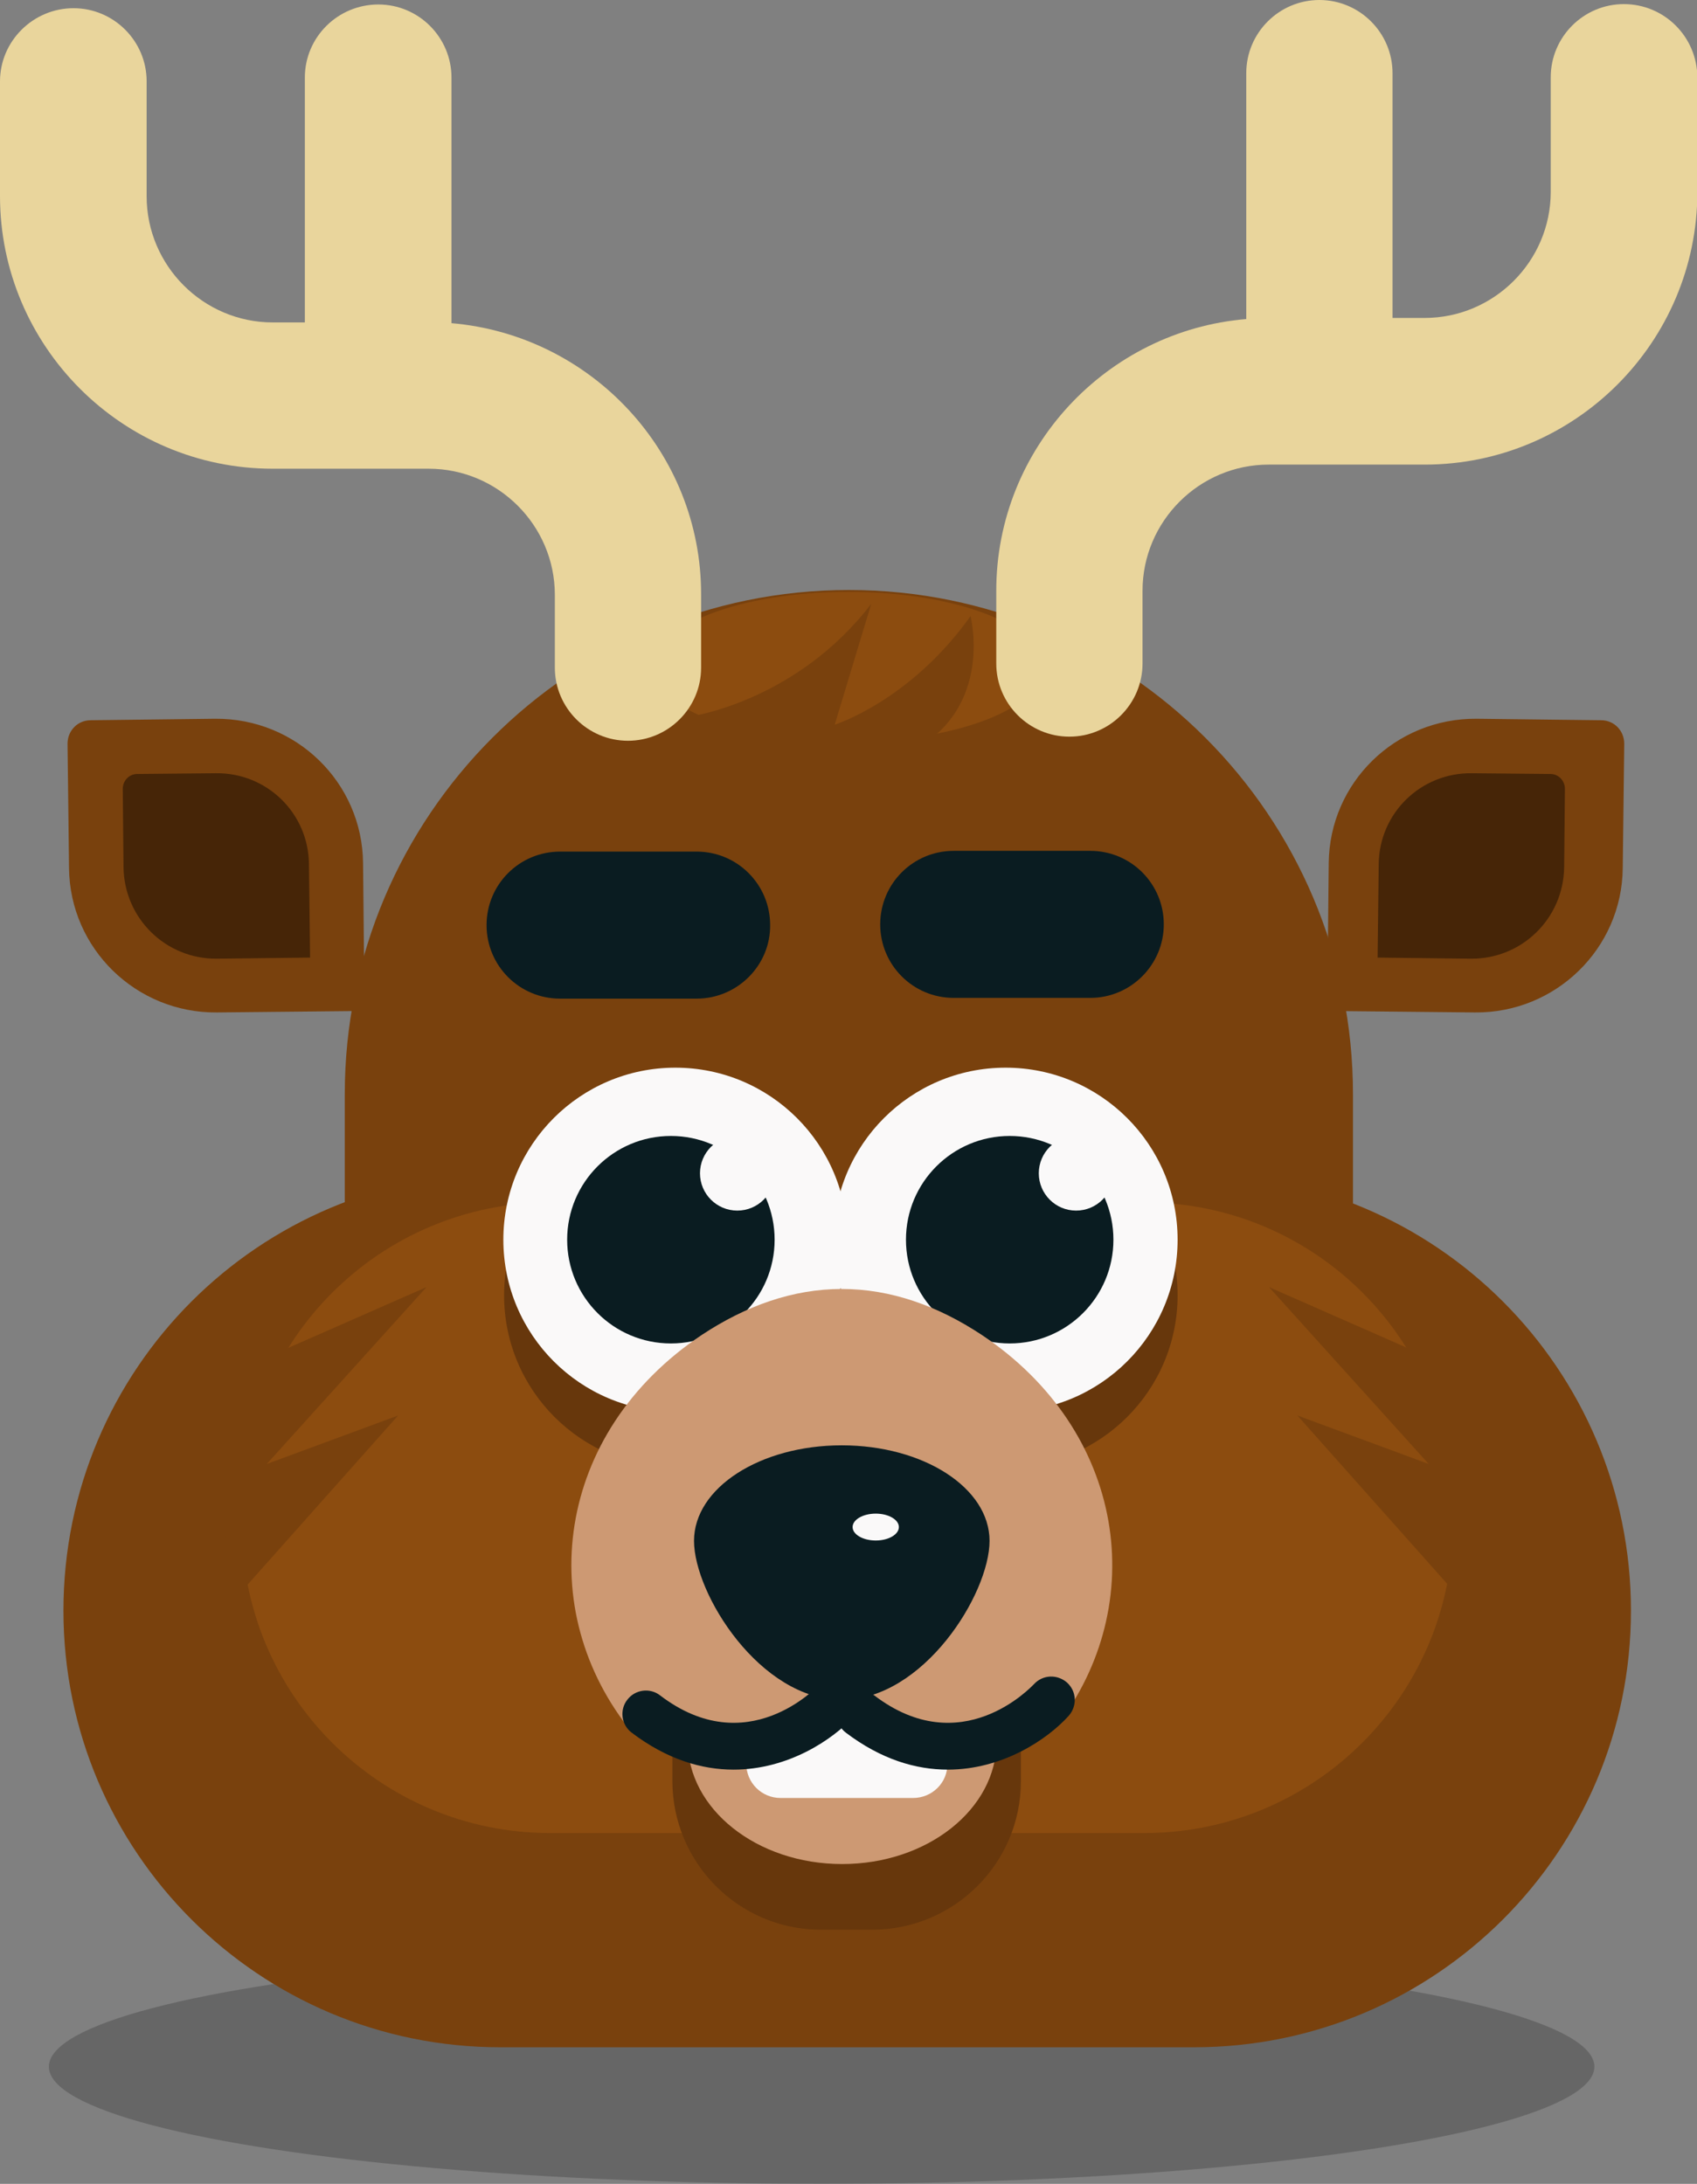 <?xml version="1.0" encoding="utf-8"?>
<!-- Generator: Adobe Illustrator 19.2.0, SVG Export Plug-In . SVG Version: 6.00 Build 0)  -->
<svg version="1.1" id="Layer_1" xmlns="http://www.w3.org/2000/svg" xmlns:xlink="http://www.w3.org/1999/xlink" x="0px" y="0px"
	 viewBox="0 0 454.8 585.2" style="enable-background:new 0 0 454.8 585.2;" xml:space="preserve">
<rect x="0" y="0" width="454.8" height="585.2" fill="#808080" stroke="none"/>
<style type="text/css">
	.st0{fill:#79410D;}
	.st1{fill:#462507;}
	.st2{opacity:0.2;}
	.st3{fill:#8C4C0F;}
	.st4{fill:#67370C;}
	.st5{fill:#CD9973;}
	.st6{fill:#FAF9F9;}
	.st7{fill:#E9D59C;}
	.black{fill:#0A1C21}
</style>
<g>
	<path class="st0" d="M97.3,231.3l0.4,39.6l-39.6,0.4c-21.6,0.2-39.4-17.1-39.6-38.7l-0.4-33.3c0-3.5,2.7-6.3,6.2-6.3l33.3-0.4
		C79.4,192.4,97.1,209.7,97.3,231.3z"/>
	<path class="st1" d="M82.8,231.6l0.3,25l-25,0.3c-13.7,0.1-24.8-10.8-25-24.5l-0.2-21c0-2.2,1.7-4,3.9-4l21-0.2
		C71.5,207,82.7,217.9,82.8,231.6z"/>
	<path class="st0" d="M356.1,231.3l-0.4,39.6l39.6,0.4c21.6,0.2,39.4-17.1,39.6-38.7l0.4-33.3c0-3.5-2.7-6.3-6.2-6.3l-33.3-0.4
		C374,192.4,356.3,209.7,356.1,231.3z"/>
	<path class="st1" d="M369.5,231.6l-0.3,25l25,0.3c13.7,0.1,24.8-10.8,25-24.5l0.2-21c0-2.2-1.7-4-3.9-4l-21-0.2
		C380.8,207,369.6,217.9,369.5,231.6z"/>
	<ellipse class="st2" cx="220.2" cy="553.8" rx="207.1" ry="31.4"/>
	<path class="st0" d="M219.2,542.9l8,2.6c74.6,0,135.4-56.2,135.4-130.8V293.2c0-74.6-60.5-135.1-135.1-135.1l0,0
		c-74.6,0-135.1,60.5-135.1,135.1v121.4C92.3,489.3,144.5,542.9,219.2,542.9z"/>
	<ellipse class="st3" cx="227.3" cy="178.7" rx="52.2" ry="20.1"/>
	<path class="st0" d="M320,548.6H134.1C69.4,548.6,17,496.2,17,431.6v0c0-64.7,52.4-117.1,117.1-117.1H320
		c64.7,0,117.1,52.4,117.1,117.1v0C437.1,496.2,384.7,548.6,320,548.6z"/>
	<path class="st3" d="M306.6,491.2H147.5c-45.7,0-82.7-37-82.7-82.7v-3.6c0-45.7,37-82.7,82.7-82.7h159.2c45.7,0,82.7,37,82.7,82.7
		v3.6C389.3,454.2,352.3,491.2,306.6,491.2z"/>
	<path class="st4" d="M233.8,410l-13.7,0c-22,0-39.9,17.8-39.9,39.8l0,27.4c0,22,17.8,39.9,39.8,39.9l13.7,0
		c22,0,39.9-17.8,39.9-39.8l0-27.4C273.6,427.9,255.8,410.1,233.8,410z"/>
	<ellipse class="st5" cx="225.7" cy="466.6" rx="41.4" ry="32.9"/>
	<circle class="st4" cx="269.5" cy="347.1" r="46.1"/>
	<circle class="st4" cx="181.2" cy="347.1" r="46.1"/>
	<circle class="st6" cx="181" cy="332.2" r="46.1"/>
	<circle class='black' cx="179.8" cy="332.2" r="27.8"/>
	<circle class="st6" cx="197.6" cy="314.4" r="10"/>
	<circle class="st6" cx="269.5" cy="332.2" r="46.1"/>
	<circle class='black' cx="270.6" cy="332.2" r="27.8"/>
	<circle class="st6" cx="288.4" cy="314.4" r="10"/>
	<path class='black' d="M186.7,267.6l-36.6,0c-10.9,0-19.7-8.8-19.7-19.7l0,0c0-10.9,8.8-19.7,19.7-19.7l36.6,0c10.9,0,19.7,8.8,19.7,19.7l0,0
		C206.5,258.7,197.6,267.6,186.7,267.6z"/>
	<path class='black' d="M292.2,267.4l-36.6,0c-10.9,0-19.7-8.8-19.7-19.7l0,0c0-10.9,8.8-19.7,19.7-19.7l36.6,0c10.9,0,19.7,8.8,19.7,19.7l0,0
		C311.9,258.5,303.1,267.4,292.2,267.4z"/>
	<path class="st5" d="M183.2,464c6,4.6,10.9,6,17.8,4.9c8.6-1.4,16.9-4.5,25.6-5.3c8.3-0.8,16.5,1.3,24.6,2.7
		c6,1.1,9.9,1.4,14.5-3.4c5.6-5.8,12.8-4.4,17.3-0.1c25.4-32.9,18.7-79.4-19.9-105.1c-11.8-7.8-24.4-12.3-37.5-12.3
		c-13.1,0-25.7,4.5-37.5,12.3c-39.3,26.2-45.5,73.9-18.5,106.8C173.6,461.8,179.2,461,183.2,464z"/>
	<path class="st6" d="M244.7,481.8h-35.5c-5.1,0-9.2-4.1-9.2-9.2v-26.7c0-5.1,4.1-9.2,9.2-9.2h35.5c5.1,0,9.2,4.1,9.2,9.2v26.7
		C254,477.7,249.8,481.8,244.7,481.8z"/>
	<g>
		<path class="st7" d="M121,86.6V20.8c0-10.8-8.8-19.6-19.6-19.6S81.7,9.9,81.7,20.8v65.6h-8.6c-18.6,0-33.8-15.2-33.8-33.8V21.8
			c0-10.8-8.8-19.6-19.6-19.6S0,11,0,21.8v30.7c0,40.3,32.8,73.1,73.1,73.1h41.8c18.6,0,33.8,15.2,33.8,33.8v19.5
			c0,10.8,8.8,19.6,19.6,19.6c10.8,0,19.6-8.8,19.6-19.6v-19.5C188,121.2,158.4,89.8,121,86.6z"/>
		<path class="st7" d="M435.2,1.1c-10.8,0-19.6,8.8-19.6,19.6v30.7c0,18.6-15.2,33.8-33.8,33.8h-8.6V19.6c0-10.8-8.8-19.6-19.6-19.6
			c-10.8,0-19.6,8.8-19.6,19.6v65.9c-37.4,3.1-67,34.6-67,72.8v19.5c0,10.8,8.8,19.6,19.6,19.6s19.6-8.8,19.6-19.6v-19.5
			c0-18.6,15.2-33.8,33.8-33.8h41.8c40.3,0,73.1-32.8,73.1-73.1V20.7C454.8,9.8,446,1.1,435.2,1.1z"/>
	</g>
	<ellipse class="st5" cx="196.4" cy="436" rx="35.3" ry="31.7"/>
	<ellipse class="st5" cx="254.8" cy="436" rx="35.3" ry="31.7"/>
	<path class='black' d="M186,412.9c0,14.2,17.7,42.6,39.6,42.6c21.9,0,39.6-28.4,39.6-42.6s-17.7-25.6-39.6-25.6C203.7,387.3,186,398.7,186,412.9z
		"/>
	<g>
		<path class='black' d="M196.6,474.2c-8.5,0-17.8-2.7-27.3-9.9c-2.8-2.1-3.3-6.1-1.2-8.8c2.1-2.8,6.1-3.3,8.8-1.2c23.3,17.8,42-2.2,42.8-3
			c2.4-2.6,6.3-2.7,8.9-0.4c2.6,2.4,2.7,6.3,0.4,8.9C223.2,466.2,211.2,474.2,196.6,474.2z"/>
	</g>
	<g>
		<path class='black' d="M254,474.2c-8.5,0-17.8-2.7-27.3-9.9c-2.8-2.1-3.3-6.1-1.2-8.8c2.1-2.8,6.1-3.3,8.8-1.2c23.3,17.8,42-2.2,42.8-3
			c2.4-2.6,6.3-2.7,8.9-0.4c2.6,2.4,2.7,6.3,0.4,8.9C280.6,466.2,268.6,474.2,254,474.2z"/>
	</g>
	<ellipse class="st6" cx="234.7" cy="409.2" rx="6.2" ry="3.6"/>
	<polygon class="st0" points="378.3,361.7 340.1,344.9 382.9,392.3 347.7,379.3 390.6,427.5 398.2,391.6 	"/>
	<polygon class="st0" points="76.1,361.7 114.3,344.9 71.5,392.3 106.7,379.3 63.8,427.5 56.2,391.6 	"/>
	<path class="st0" d="M185.5,191.9c0,0,28.1-4.1,48-30.1l-9.8,32.4c0,0,20.3-6.4,36.4-29.1c0,0,7.2,27.7-20.3,38.3
		c-16.1,6.2-58.2,0-58.2,0L185.5,191.9z"/>
</g>
</svg>
